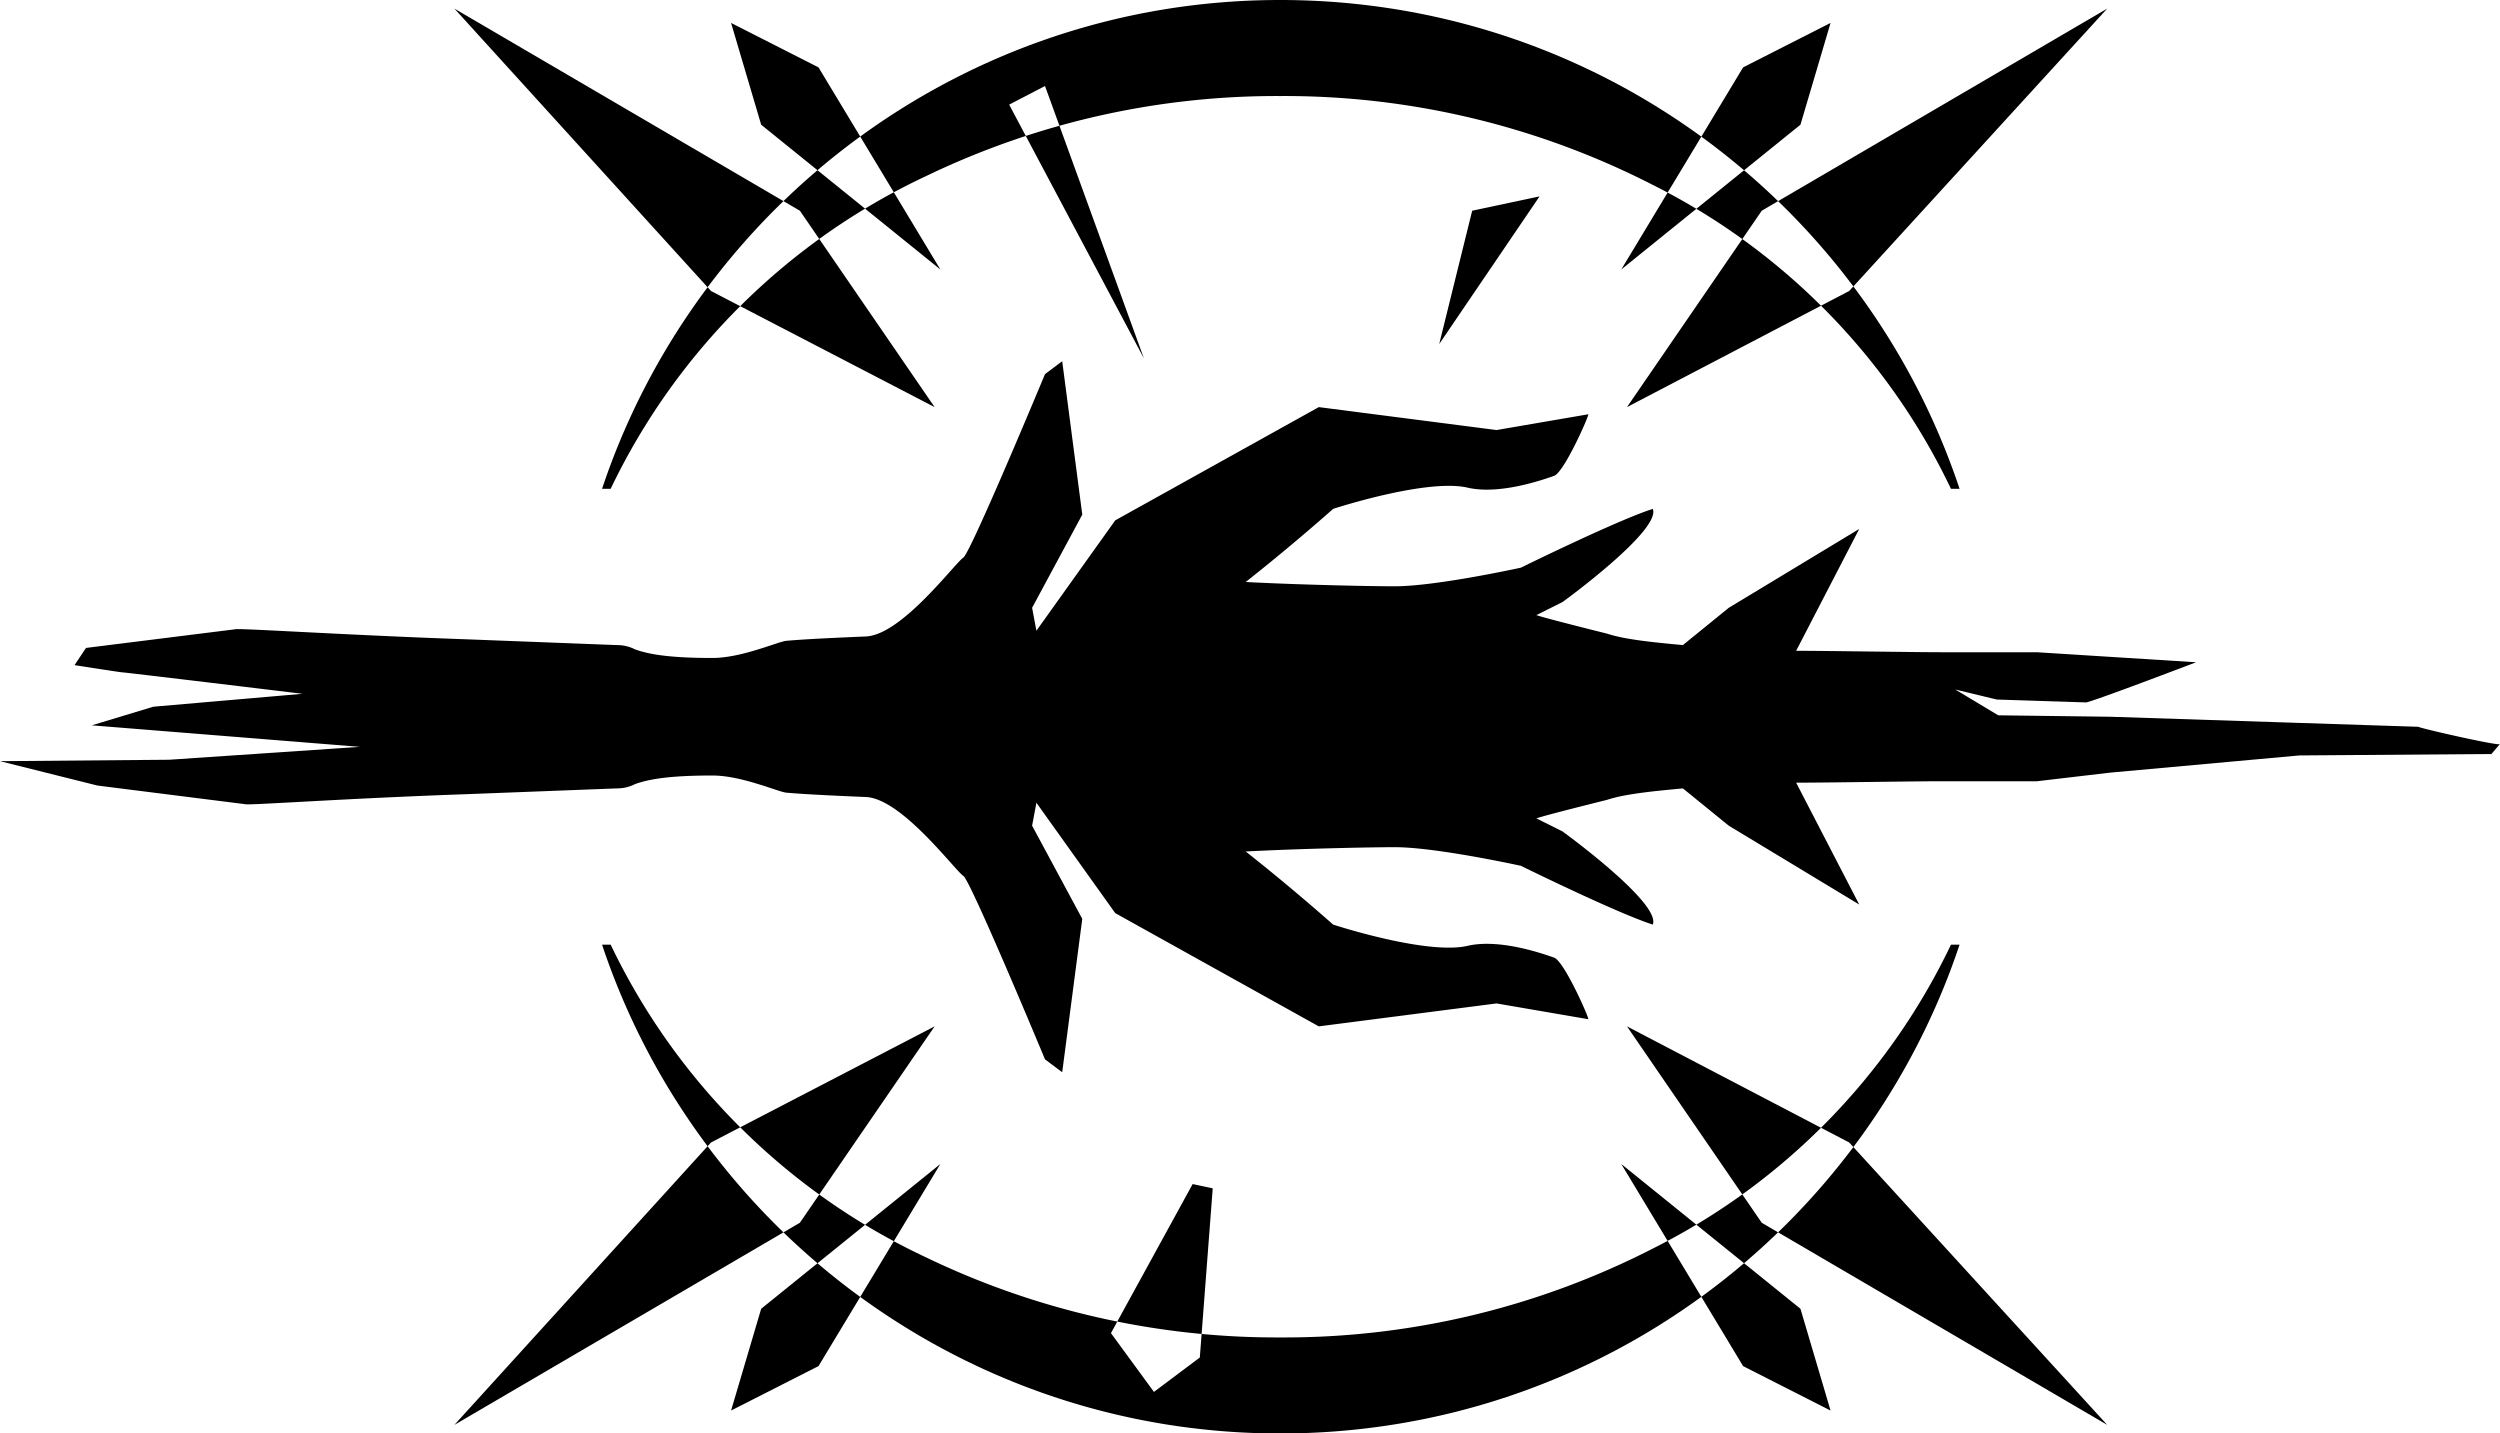 <svg width="174.401" height="100" viewBox="0 0 174.401 100"><g id="stasis_warlock_super" fill-rule="evenodd"><title>stasis_warlock_super</title><path unicode="E085" d="M 147.2 50 L 139.4 49.9 L 136.4 48.1 L 139.3 48.8 L 145.5 49 C 145.6 49.1 153.2 46.2 153.2 46.2 L 142.1 45.5 L 135.4 45.5 A 95.584 95.584 0 0 1 134.785 45.498 C 132.56 45.483 127.595 45.406 125.528 45.4 A 82.61 82.61 0 0 0 125.3 45.4 L 129.7 36.9 L 120.6 42.4 L 117.4 45 A 89.331 89.331 0 0 1 115.163 44.775 C 114.006 44.64 113.008 44.479 112.255 44.249 A 6.294 6.294 0 0 1 112.1 44.2 A 573.174 573.174 0 0 1 110.943 43.91 C 106.894 42.888 107.142 42.894 107.194 42.899 A 0.189 0.189 0 0 1 107.2 42.9 L 109 42 C 109 42 115.9 37 115.3 35.5 A 15.213 15.213 0 0 0 114.585 35.752 C 111.718 36.833 106.1 39.6 106.1 39.6 C 106.1 39.6 100.2 40.9 97.3 40.9 C 95.709 40.9 91.314 40.812 87.641 40.637 A 151.715 151.715 0 0 1 86.9 40.6 A 131.947 131.947 0 0 0 89.245 38.706 C 91.425 36.906 93 35.5 93 35.5 A 10.494 10.494 0 0 1 93.056 35.482 C 93.688 35.279 99.534 33.44 102.283 33.997 A 3.957 3.957 0 0 1 102.3 34 C 104.3 34.5 107 33.7 108.4 33.2 C 109.094 33.002 110.87 28.967 110.802 28.901 A 0.003 0.003 0 0 0 110.8 28.9 L 104.4 30 L 92 28.4 L 77.8 36.3 L 72.3 44 L 72 42.4 L 75.5 35.9 L 74.1 25.2 L 72.9 26.1 C 72.9 26.1 67.7 38.6 67.2 38.9 A 1.687 1.687 0 0 0 66.976 39.103 C 65.965 40.133 62.682 44.309 60.4 44.4 C 58.563 44.477 56.959 44.553 55.815 44.63 A 39.453 39.453 0 0 0 54.9 44.7 A 1.035 1.035 0 0 0 54.675 44.737 C 53.879 44.934 51.7 45.849 49.852 45.898 A 5.743 5.743 0 0 1 49.7 45.9 A 43.451 43.451 0 0 1 48.293 45.879 C 46.489 45.82 45.287 45.639 44.403 45.336 A 5.862 5.862 0 0 1 44.3 45.3 A 2.721 2.721 0 0 0 43.205 45.006 A 3.463 3.463 0 0 0 43 45 L 32.6 44.6 A 516.355 516.355 0 0 1 29.439 44.48 C 22.241 44.184 16.488 43.813 16.4 43.9 L 6 45.2 L 5.2 46.4 A 243.88 243.88 0 0 0 5.236 46.406 C 5.564 46.457 8.028 46.841 8.443 46.894 A 0.729 0.729 0 0 0 8.5 46.9 A 3.641 3.641 0 0 1 8.672 46.917 C 10.083 47.069 19.613 48.22 20.945 48.381 A 2456.527 2456.527 0 0 1 21.1 48.4 L 10.7 49.3 L 6.4 50.6 L 25.1 52.1 L 11.8 53 L 0 53.1 L 6.8 54.8 L 17.1 56.1 C 17.2 56.2 24 55.7 32.6 55.4 L 43 55 C 43.5 55 43.9 54.9 44.3 54.7 C 45.398 54.301 46.995 54.101 49.686 54.1 A 34.126 34.126 0 0 1 49.7 54.1 C 51.8 54.1 54.4 55.3 54.9 55.3 A 39.453 39.453 0 0 0 55.815 55.37 C 56.517 55.417 57.391 55.464 58.386 55.511 A 369.383 369.383 0 0 0 60.4 55.6 C 62.711 55.692 66.046 59.97 67.012 60.934 A 1.439 1.439 0 0 0 67.2 61.1 A 0.627 0.627 0 0 1 67.337 61.277 C 68.231 62.729 72.266 72.379 72.833 73.74 A 211.496 211.496 0 0 1 72.9 73.9 L 74.1 74.8 L 75.5 64.1 L 72 57.6 L 72.3 56 L 77.8 63.7 L 92 71.6 L 104.4 70 L 110.8 71.1 A 0.005 0.005 0 0 0 110.804 71.094 C 110.82 70.922 109.136 67.111 108.431 66.811 A 0.266 0.266 0 0 0 108.4 66.8 C 107 66.3 104.3 65.5 102.3 66 C 99.4 66.6 93 64.5 93 64.5 C 93 64.5 91.477 63.14 89.353 61.383 A 132.677 132.677 0 0 0 86.9 59.4 A 165.623 165.623 0 0 1 88.403 59.328 C 91.376 59.199 94.652 59.125 96.478 59.105 A 79.783 79.783 0 0 1 97.3 59.1 A 14.076 14.076 0 0 1 98.252 59.136 C 101.119 59.333 105.477 60.265 106.04 60.387 A 21.547 21.547 0 0 1 106.1 60.4 A 62.026 62.026 0 0 0 106.198 60.448 C 107.017 60.849 112.763 63.652 115.169 64.457 A 10.442 10.442 0 0 0 115.3 64.5 C 115.9 63 109 58 109 58 L 107.2 57.1 A 0.189 0.189 0 0 1 107.194 57.101 C 107.141 57.106 106.885 57.112 111.174 56.032 A 596.19 596.19 0 0 1 112.1 55.8 A 9.445 9.445 0 0 1 113.27 55.506 C 114.217 55.322 115.38 55.19 116.671 55.068 A 173.017 173.017 0 0 1 117.4 55 L 120.6 57.6 L 129.7 63.1 L 125.3 54.6 A 124.156 124.156 0 0 0 126.092 54.597 C 128.407 54.582 132.806 54.515 134.829 54.502 A 92.104 92.104 0 0 1 135.4 54.5 L 142.1 54.5 L 147.2 53.9 L 160.4 52.7 L 173.8 52.6 L 174.4 51.9 A 0.011 0.011 0 0 1 174.401 51.905 C 174.401 52.077 168.799 50.799 168.7 50.7 C 168.607 50.7 149.929 50.089 147.467 50.009 A 145113.91 145113.91 0 0 1 147.2 50 Z M 136.1 34.1 L 136.7 34.1 C 130.1 14.3 111.4 0 89.3 0 C 67.3 0 48.6 14.3 42 34.1 L 42.6 34.1 A 46.035 46.035 0 0 1 64.621 12.276 A 56.293 56.293 0 0 1 89.3 6.7 A 56.354 56.354 0 0 1 115.264 12.881 A 45.717 45.717 0 0 1 136.1 34.1 Z M 136.1 65.9 L 136.7 65.9 C 130.1 85.7 111.4 100 89.3 100 C 67.3 100 48.6 85.7 42 65.9 L 42.6 65.9 A 46.035 46.035 0 0 0 64.621 87.724 A 56.293 56.293 0 0 0 89.3 93.3 A 56.354 56.354 0 0 0 115.264 87.119 A 45.717 45.717 0 0 0 136.1 65.9 Z M 65.2 71.6 L 55.8 85.3 L 31.7 99.4 L 49.6 79.7 L 65.2 71.6 Z M 65.2 28.4 L 55.8 14.7 L 31.7 0.6 L 49.6 20.3 L 65.2 28.4 Z M 113.5 28.4 L 122.9 14.7 L 147 0.6 L 129 20.3 L 113.5 28.4 Z M 113.5 71.6 L 122.9 85.3 L 147 99.4 L 129 79.7 L 113.5 71.6 Z M 51 1.6 L 53.1 8.7 L 65.6 18.8 L 57.1 4.7 L 51 1.6 Z M 51 98.4 L 53.1 91.3 L 65.6 81.2 L 57.1 95.3 L 51 98.4 Z M 127.7 1.6 L 125.6 8.7 L 113.1 18.8 L 121.6 4.7 L 127.7 1.6 Z M 127.7 98.4 L 125.6 91.3 L 113.1 81.2 L 121.6 95.3 L 127.7 98.4 Z M 72.9 6 L 79.8 25 L 70.4 7.3 L 72.9 6 Z M 84.6 82.9 L 83.7 94.7 L 80.5 97.1 L 77.5 93 L 83.2 82.6 L 84.6 82.9 Z M 107.4 13.7 L 100.4 24 L 102.7 14.7 L 107.4 13.7 Z"/></g></svg>